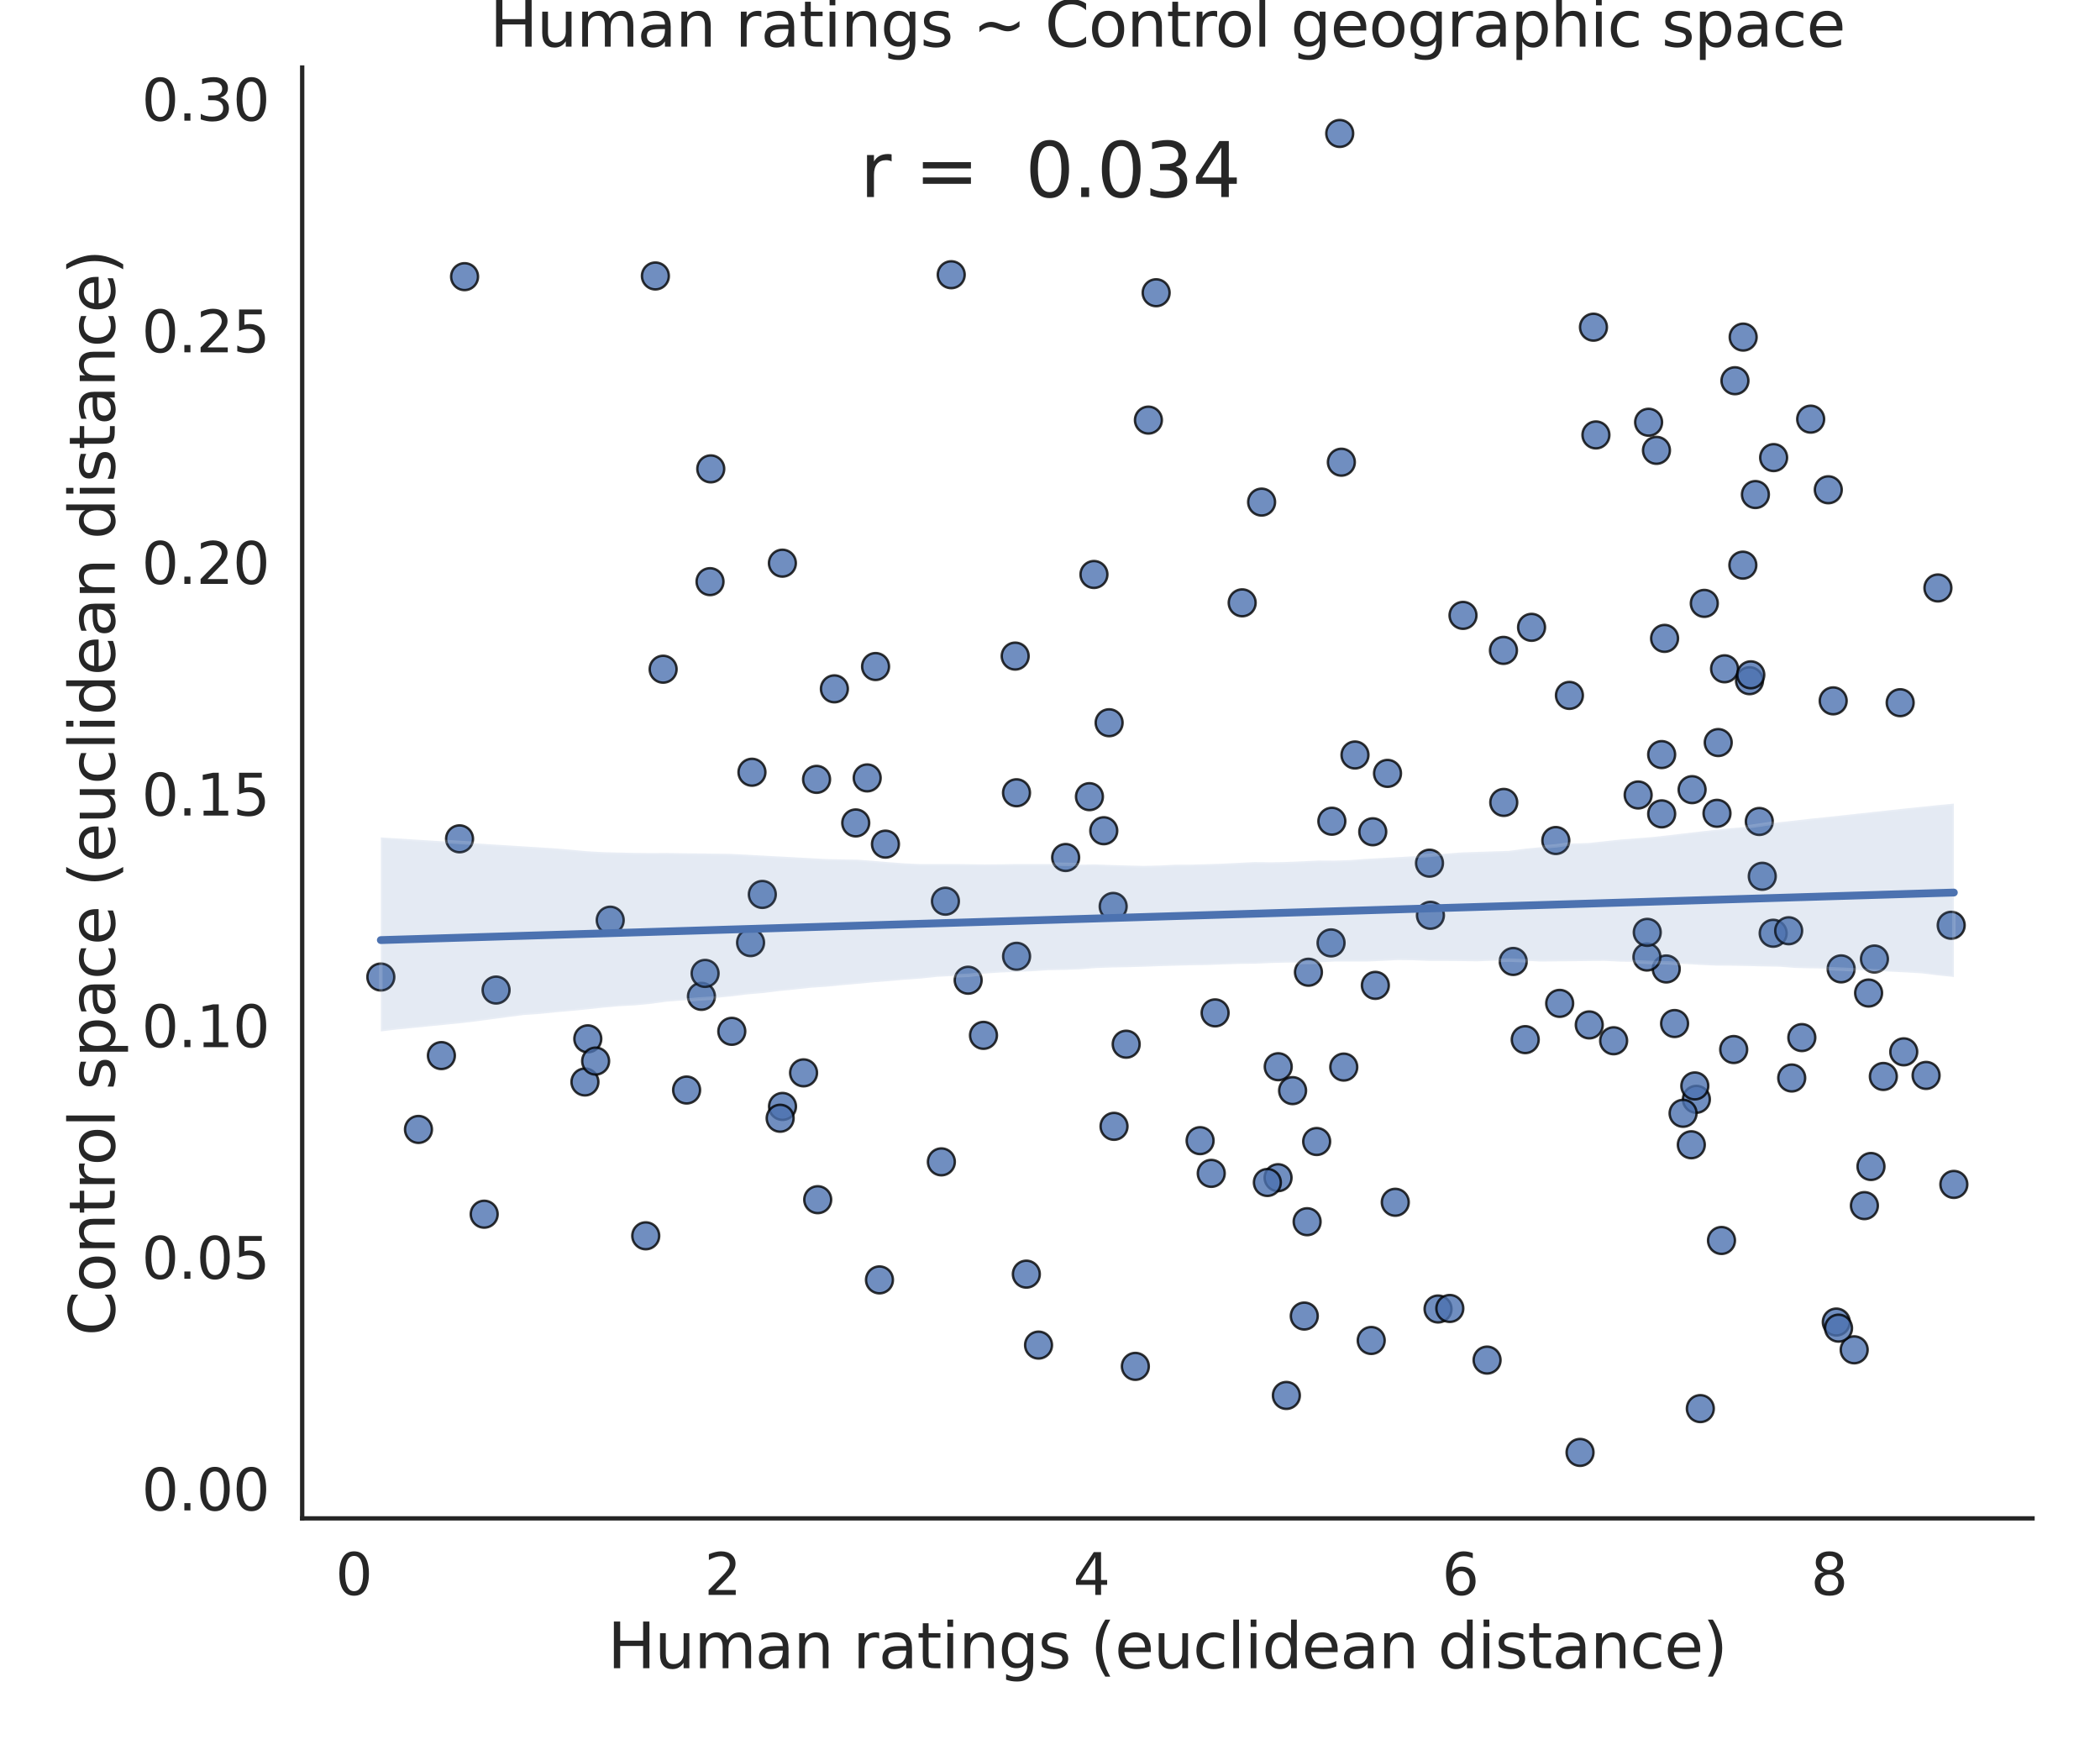 <?xml version="1.0" encoding="utf-8" standalone="no"?>
<!DOCTYPE svg PUBLIC "-//W3C//DTD SVG 1.1//EN"
  "http://www.w3.org/Graphics/SVG/1.1/DTD/svg11.dtd">
<svg xmlns:xlink="http://www.w3.org/1999/xlink" width="604.8pt" height="504pt" viewBox="0 0 604.8 504" xmlns="http://www.w3.org/2000/svg" version="1.1">
 <defs>
  <style type="text/css">*{stroke-linejoin: round; stroke-linecap: butt}</style>
 </defs>
 <g id="figure_1">
  <g id="patch_1">
   <path d="M 0 504 
L 604.8 504 
L 604.8 0 
L 0 0 
z
" style="fill: #ffffff"/>
  </g>
  <g id="axes_1">
   <g id="patch_2">
    <path d="M 87.03 437.22 
L 585.36 437.22 
L 585.36 19.44 
L 87.03 19.44 
z
" style="fill: #ffffff"/>
   </g>
   <g id="matplotlib.axis_1">
    <g id="xtick_1">
     <g id="text_1">
      <!-- 0 -->
      <g style="fill: #262626" transform="translate(96.617 459.257) scale(0.165 -0.165)">
       <defs>
        <path id="DejaVuSans-30" d="M 2034 4250 
Q 1547 4250 1301 3770 
Q 1056 3291 1056 2328 
Q 1056 1369 1301 889 
Q 1547 409 2034 409 
Q 2525 409 2770 889 
Q 3016 1369 3016 2328 
Q 3016 3291 2770 3770 
Q 2525 4250 2034 4250 
z
M 2034 4750 
Q 2819 4750 3233 4129 
Q 3647 3509 3647 2328 
Q 3647 1150 3233 529 
Q 2819 -91 2034 -91 
Q 1250 -91 836 529 
Q 422 1150 422 2328 
Q 422 3509 836 4129 
Q 1250 4750 2034 4750 
z
" transform="scale(0.016)"/>
       </defs>
       <use xlink:href="#DejaVuSans-30"/>
      </g>
     </g>
    </g>
    <g id="xtick_2">
     <g id="text_2">
      <!-- 2 -->
      <g style="fill: #262626" transform="translate(202.838 459.257) scale(0.165 -0.165)">
       <defs>
        <path id="DejaVuSans-32" d="M 1228 531 
L 3431 531 
L 3431 0 
L 469 0 
L 469 531 
Q 828 903 1448 1529 
Q 2069 2156 2228 2338 
Q 2531 2678 2651 2914 
Q 2772 3150 2772 3378 
Q 2772 3750 2511 3984 
Q 2250 4219 1831 4219 
Q 1534 4219 1204 4116 
Q 875 4013 500 3803 
L 500 4441 
Q 881 4594 1212 4672 
Q 1544 4750 1819 4750 
Q 2544 4750 2975 4387 
Q 3406 4025 3406 3419 
Q 3406 3131 3298 2873 
Q 3191 2616 2906 2266 
Q 2828 2175 2409 1742 
Q 1991 1309 1228 531 
z
" transform="scale(0.016)"/>
       </defs>
       <use xlink:href="#DejaVuSans-32"/>
      </g>
     </g>
    </g>
    <g id="xtick_3">
     <g id="text_3">
      <!-- 4 -->
      <g style="fill: #262626" transform="translate(309.059 459.257) scale(0.165 -0.165)">
       <defs>
        <path id="DejaVuSans-34" d="M 2419 4116 
L 825 1625 
L 2419 1625 
L 2419 4116 
z
M 2253 4666 
L 3047 4666 
L 3047 1625 
L 3713 1625 
L 3713 1100 
L 3047 1100 
L 3047 0 
L 2419 0 
L 2419 1100 
L 313 1100 
L 313 1709 
L 2253 4666 
z
" transform="scale(0.016)"/>
       </defs>
       <use xlink:href="#DejaVuSans-34"/>
      </g>
     </g>
    </g>
    <g id="xtick_4">
     <g id="text_4">
      <!-- 6 -->
      <g style="fill: #262626" transform="translate(415.28 459.257) scale(0.165 -0.165)">
       <defs>
        <path id="DejaVuSans-36" d="M 2113 2584 
Q 1688 2584 1439 2293 
Q 1191 2003 1191 1497 
Q 1191 994 1439 701 
Q 1688 409 2113 409 
Q 2538 409 2786 701 
Q 3034 994 3034 1497 
Q 3034 2003 2786 2293 
Q 2538 2584 2113 2584 
z
M 3366 4563 
L 3366 3988 
Q 3128 4100 2886 4159 
Q 2644 4219 2406 4219 
Q 1781 4219 1451 3797 
Q 1122 3375 1075 2522 
Q 1259 2794 1537 2939 
Q 1816 3084 2150 3084 
Q 2853 3084 3261 2657 
Q 3669 2231 3669 1497 
Q 3669 778 3244 343 
Q 2819 -91 2113 -91 
Q 1303 -91 875 529 
Q 447 1150 447 2328 
Q 447 3434 972 4092 
Q 1497 4750 2381 4750 
Q 2619 4750 2861 4703 
Q 3103 4656 3366 4563 
z
" transform="scale(0.016)"/>
       </defs>
       <use xlink:href="#DejaVuSans-36"/>
      </g>
     </g>
    </g>
    <g id="xtick_5">
     <g id="text_5">
      <!-- 8 -->
      <g style="fill: #262626" transform="translate(521.501 459.257) scale(0.165 -0.165)">
       <defs>
        <path id="DejaVuSans-38" d="M 2034 2216 
Q 1584 2216 1326 1975 
Q 1069 1734 1069 1313 
Q 1069 891 1326 650 
Q 1584 409 2034 409 
Q 2484 409 2743 651 
Q 3003 894 3003 1313 
Q 3003 1734 2745 1975 
Q 2488 2216 2034 2216 
z
M 1403 2484 
Q 997 2584 770 2862 
Q 544 3141 544 3541 
Q 544 4100 942 4425 
Q 1341 4750 2034 4750 
Q 2731 4750 3128 4425 
Q 3525 4100 3525 3541 
Q 3525 3141 3298 2862 
Q 3072 2584 2669 2484 
Q 3125 2378 3379 2068 
Q 3634 1759 3634 1313 
Q 3634 634 3220 271 
Q 2806 -91 2034 -91 
Q 1263 -91 848 271 
Q 434 634 434 1313 
Q 434 1759 690 2068 
Q 947 2378 1403 2484 
z
M 1172 3481 
Q 1172 3119 1398 2916 
Q 1625 2713 2034 2713 
Q 2441 2713 2670 2916 
Q 2900 3119 2900 3481 
Q 2900 3844 2670 4047 
Q 2441 4250 2034 4250 
Q 1625 4250 1398 4047 
Q 1172 3844 1172 3481 
z
" transform="scale(0.016)"/>
       </defs>
       <use xlink:href="#DejaVuSans-38"/>
      </g>
     </g>
    </g>
    <g id="text_6">
     <!-- Human ratings (euclidean distance) -->
     <g style="fill: #262626" transform="translate(174.987 480.366) scale(0.18 -0.18)">
      <defs>
       <path id="DejaVuSans-48" d="M 628 4666 
L 1259 4666 
L 1259 2753 
L 3553 2753 
L 3553 4666 
L 4184 4666 
L 4184 0 
L 3553 0 
L 3553 2222 
L 1259 2222 
L 1259 0 
L 628 0 
L 628 4666 
z
" transform="scale(0.016)"/>
       <path id="DejaVuSans-75" d="M 544 1381 
L 544 3500 
L 1119 3500 
L 1119 1403 
Q 1119 906 1312 657 
Q 1506 409 1894 409 
Q 2359 409 2629 706 
Q 2900 1003 2900 1516 
L 2900 3500 
L 3475 3500 
L 3475 0 
L 2900 0 
L 2900 538 
Q 2691 219 2414 64 
Q 2138 -91 1772 -91 
Q 1169 -91 856 284 
Q 544 659 544 1381 
z
M 1991 3584 
L 1991 3584 
z
" transform="scale(0.016)"/>
       <path id="DejaVuSans-6d" d="M 3328 2828 
Q 3544 3216 3844 3400 
Q 4144 3584 4550 3584 
Q 5097 3584 5394 3201 
Q 5691 2819 5691 2113 
L 5691 0 
L 5113 0 
L 5113 2094 
Q 5113 2597 4934 2840 
Q 4756 3084 4391 3084 
Q 3944 3084 3684 2787 
Q 3425 2491 3425 1978 
L 3425 0 
L 2847 0 
L 2847 2094 
Q 2847 2600 2669 2842 
Q 2491 3084 2119 3084 
Q 1678 3084 1418 2786 
Q 1159 2488 1159 1978 
L 1159 0 
L 581 0 
L 581 3500 
L 1159 3500 
L 1159 2956 
Q 1356 3278 1631 3431 
Q 1906 3584 2284 3584 
Q 2666 3584 2933 3390 
Q 3200 3197 3328 2828 
z
" transform="scale(0.016)"/>
       <path id="DejaVuSans-61" d="M 2194 1759 
Q 1497 1759 1228 1600 
Q 959 1441 959 1056 
Q 959 750 1161 570 
Q 1363 391 1709 391 
Q 2188 391 2477 730 
Q 2766 1069 2766 1631 
L 2766 1759 
L 2194 1759 
z
M 3341 1997 
L 3341 0 
L 2766 0 
L 2766 531 
Q 2569 213 2275 61 
Q 1981 -91 1556 -91 
Q 1019 -91 701 211 
Q 384 513 384 1019 
Q 384 1609 779 1909 
Q 1175 2209 1959 2209 
L 2766 2209 
L 2766 2266 
Q 2766 2663 2505 2880 
Q 2244 3097 1772 3097 
Q 1472 3097 1187 3025 
Q 903 2953 641 2809 
L 641 3341 
Q 956 3463 1253 3523 
Q 1550 3584 1831 3584 
Q 2591 3584 2966 3190 
Q 3341 2797 3341 1997 
z
" transform="scale(0.016)"/>
       <path id="DejaVuSans-6e" d="M 3513 2113 
L 3513 0 
L 2938 0 
L 2938 2094 
Q 2938 2591 2744 2837 
Q 2550 3084 2163 3084 
Q 1697 3084 1428 2787 
Q 1159 2491 1159 1978 
L 1159 0 
L 581 0 
L 581 3500 
L 1159 3500 
L 1159 2956 
Q 1366 3272 1645 3428 
Q 1925 3584 2291 3584 
Q 2894 3584 3203 3211 
Q 3513 2838 3513 2113 
z
" transform="scale(0.016)"/>
       <path id="DejaVuSans-20" transform="scale(0.016)"/>
       <path id="DejaVuSans-72" d="M 2631 2963 
Q 2534 3019 2420 3045 
Q 2306 3072 2169 3072 
Q 1681 3072 1420 2755 
Q 1159 2438 1159 1844 
L 1159 0 
L 581 0 
L 581 3500 
L 1159 3500 
L 1159 2956 
Q 1341 3275 1631 3429 
Q 1922 3584 2338 3584 
Q 2397 3584 2469 3576 
Q 2541 3569 2628 3553 
L 2631 2963 
z
" transform="scale(0.016)"/>
       <path id="DejaVuSans-74" d="M 1172 4494 
L 1172 3500 
L 2356 3500 
L 2356 3053 
L 1172 3053 
L 1172 1153 
Q 1172 725 1289 603 
Q 1406 481 1766 481 
L 2356 481 
L 2356 0 
L 1766 0 
Q 1100 0 847 248 
Q 594 497 594 1153 
L 594 3053 
L 172 3053 
L 172 3500 
L 594 3500 
L 594 4494 
L 1172 4494 
z
" transform="scale(0.016)"/>
       <path id="DejaVuSans-69" d="M 603 3500 
L 1178 3500 
L 1178 0 
L 603 0 
L 603 3500 
z
M 603 4863 
L 1178 4863 
L 1178 4134 
L 603 4134 
L 603 4863 
z
" transform="scale(0.016)"/>
       <path id="DejaVuSans-67" d="M 2906 1791 
Q 2906 2416 2648 2759 
Q 2391 3103 1925 3103 
Q 1463 3103 1205 2759 
Q 947 2416 947 1791 
Q 947 1169 1205 825 
Q 1463 481 1925 481 
Q 2391 481 2648 825 
Q 2906 1169 2906 1791 
z
M 3481 434 
Q 3481 -459 3084 -895 
Q 2688 -1331 1869 -1331 
Q 1566 -1331 1297 -1286 
Q 1028 -1241 775 -1147 
L 775 -588 
Q 1028 -725 1275 -790 
Q 1522 -856 1778 -856 
Q 2344 -856 2625 -561 
Q 2906 -266 2906 331 
L 2906 616 
Q 2728 306 2450 153 
Q 2172 0 1784 0 
Q 1141 0 747 490 
Q 353 981 353 1791 
Q 353 2603 747 3093 
Q 1141 3584 1784 3584 
Q 2172 3584 2450 3431 
Q 2728 3278 2906 2969 
L 2906 3500 
L 3481 3500 
L 3481 434 
z
" transform="scale(0.016)"/>
       <path id="DejaVuSans-73" d="M 2834 3397 
L 2834 2853 
Q 2591 2978 2328 3040 
Q 2066 3103 1784 3103 
Q 1356 3103 1142 2972 
Q 928 2841 928 2578 
Q 928 2378 1081 2264 
Q 1234 2150 1697 2047 
L 1894 2003 
Q 2506 1872 2764 1633 
Q 3022 1394 3022 966 
Q 3022 478 2636 193 
Q 2250 -91 1575 -91 
Q 1294 -91 989 -36 
Q 684 19 347 128 
L 347 722 
Q 666 556 975 473 
Q 1284 391 1588 391 
Q 1994 391 2212 530 
Q 2431 669 2431 922 
Q 2431 1156 2273 1281 
Q 2116 1406 1581 1522 
L 1381 1569 
Q 847 1681 609 1914 
Q 372 2147 372 2553 
Q 372 3047 722 3315 
Q 1072 3584 1716 3584 
Q 2034 3584 2315 3537 
Q 2597 3491 2834 3397 
z
" transform="scale(0.016)"/>
       <path id="DejaVuSans-28" d="M 1984 4856 
Q 1566 4138 1362 3434 
Q 1159 2731 1159 2009 
Q 1159 1288 1364 580 
Q 1569 -128 1984 -844 
L 1484 -844 
Q 1016 -109 783 600 
Q 550 1309 550 2009 
Q 550 2706 781 3412 
Q 1013 4119 1484 4856 
L 1984 4856 
z
" transform="scale(0.016)"/>
       <path id="DejaVuSans-65" d="M 3597 1894 
L 3597 1613 
L 953 1613 
Q 991 1019 1311 708 
Q 1631 397 2203 397 
Q 2534 397 2845 478 
Q 3156 559 3463 722 
L 3463 178 
Q 3153 47 2828 -22 
Q 2503 -91 2169 -91 
Q 1331 -91 842 396 
Q 353 884 353 1716 
Q 353 2575 817 3079 
Q 1281 3584 2069 3584 
Q 2775 3584 3186 3129 
Q 3597 2675 3597 1894 
z
M 3022 2063 
Q 3016 2534 2758 2815 
Q 2500 3097 2075 3097 
Q 1594 3097 1305 2825 
Q 1016 2553 972 2059 
L 3022 2063 
z
" transform="scale(0.016)"/>
       <path id="DejaVuSans-63" d="M 3122 3366 
L 3122 2828 
Q 2878 2963 2633 3030 
Q 2388 3097 2138 3097 
Q 1578 3097 1268 2742 
Q 959 2388 959 1747 
Q 959 1106 1268 751 
Q 1578 397 2138 397 
Q 2388 397 2633 464 
Q 2878 531 3122 666 
L 3122 134 
Q 2881 22 2623 -34 
Q 2366 -91 2075 -91 
Q 1284 -91 818 406 
Q 353 903 353 1747 
Q 353 2603 823 3093 
Q 1294 3584 2113 3584 
Q 2378 3584 2631 3529 
Q 2884 3475 3122 3366 
z
" transform="scale(0.016)"/>
       <path id="DejaVuSans-6c" d="M 603 4863 
L 1178 4863 
L 1178 0 
L 603 0 
L 603 4863 
z
" transform="scale(0.016)"/>
       <path id="DejaVuSans-64" d="M 2906 2969 
L 2906 4863 
L 3481 4863 
L 3481 0 
L 2906 0 
L 2906 525 
Q 2725 213 2448 61 
Q 2172 -91 1784 -91 
Q 1150 -91 751 415 
Q 353 922 353 1747 
Q 353 2572 751 3078 
Q 1150 3584 1784 3584 
Q 2172 3584 2448 3432 
Q 2725 3281 2906 2969 
z
M 947 1747 
Q 947 1113 1208 752 
Q 1469 391 1925 391 
Q 2381 391 2643 752 
Q 2906 1113 2906 1747 
Q 2906 2381 2643 2742 
Q 2381 3103 1925 3103 
Q 1469 3103 1208 2742 
Q 947 2381 947 1747 
z
" transform="scale(0.016)"/>
       <path id="DejaVuSans-29" d="M 513 4856 
L 1013 4856 
Q 1481 4119 1714 3412 
Q 1947 2706 1947 2009 
Q 1947 1309 1714 600 
Q 1481 -109 1013 -844 
L 513 -844 
Q 928 -128 1133 580 
Q 1338 1288 1338 2009 
Q 1338 2731 1133 3434 
Q 928 4138 513 4856 
z
" transform="scale(0.016)"/>
      </defs>
      <use xlink:href="#DejaVuSans-48"/>
      <use xlink:href="#DejaVuSans-75" x="75.195"/>
      <use xlink:href="#DejaVuSans-6d" x="138.574"/>
      <use xlink:href="#DejaVuSans-61" x="235.986"/>
      <use xlink:href="#DejaVuSans-6e" x="297.266"/>
      <use xlink:href="#DejaVuSans-20" x="360.645"/>
      <use xlink:href="#DejaVuSans-72" x="392.432"/>
      <use xlink:href="#DejaVuSans-61" x="433.545"/>
      <use xlink:href="#DejaVuSans-74" x="494.824"/>
      <use xlink:href="#DejaVuSans-69" x="534.033"/>
      <use xlink:href="#DejaVuSans-6e" x="561.816"/>
      <use xlink:href="#DejaVuSans-67" x="625.195"/>
      <use xlink:href="#DejaVuSans-73" x="688.672"/>
      <use xlink:href="#DejaVuSans-20" x="740.771"/>
      <use xlink:href="#DejaVuSans-28" x="772.559"/>
      <use xlink:href="#DejaVuSans-65" x="811.572"/>
      <use xlink:href="#DejaVuSans-75" x="873.096"/>
      <use xlink:href="#DejaVuSans-63" x="936.475"/>
      <use xlink:href="#DejaVuSans-6c" x="991.455"/>
      <use xlink:href="#DejaVuSans-69" x="1019.238"/>
      <use xlink:href="#DejaVuSans-64" x="1047.021"/>
      <use xlink:href="#DejaVuSans-65" x="1110.498"/>
      <use xlink:href="#DejaVuSans-61" x="1172.021"/>
      <use xlink:href="#DejaVuSans-6e" x="1233.301"/>
      <use xlink:href="#DejaVuSans-20" x="1296.68"/>
      <use xlink:href="#DejaVuSans-64" x="1328.467"/>
      <use xlink:href="#DejaVuSans-69" x="1391.943"/>
      <use xlink:href="#DejaVuSans-73" x="1419.727"/>
      <use xlink:href="#DejaVuSans-74" x="1471.826"/>
      <use xlink:href="#DejaVuSans-61" x="1511.035"/>
      <use xlink:href="#DejaVuSans-6e" x="1572.314"/>
      <use xlink:href="#DejaVuSans-63" x="1635.693"/>
      <use xlink:href="#DejaVuSans-65" x="1690.674"/>
      <use xlink:href="#DejaVuSans-29" x="1752.197"/>
     </g>
    </g>
   </g>
   <g id="matplotlib.axis_2">
    <g id="ytick_1">
     <g id="text_7">
      <!-- 0.00 -->
      <g style="fill: #262626" transform="translate(40.792 434.923) scale(0.165 -0.165)">
       <defs>
        <path id="DejaVuSans-2e" d="M 684 794 
L 1344 794 
L 1344 0 
L 684 0 
L 684 794 
z
" transform="scale(0.016)"/>
       </defs>
       <use xlink:href="#DejaVuSans-30"/>
       <use xlink:href="#DejaVuSans-2e" x="63.623"/>
       <use xlink:href="#DejaVuSans-30" x="95.41"/>
       <use xlink:href="#DejaVuSans-30" x="159.033"/>
      </g>
     </g>
    </g>
    <g id="ytick_2">
     <g id="text_8">
      <!-- 0.05 -->
      <g style="fill: #262626" transform="translate(40.792 368.228) scale(0.165 -0.165)">
       <defs>
        <path id="DejaVuSans-35" d="M 691 4666 
L 3169 4666 
L 3169 4134 
L 1269 4134 
L 1269 2991 
Q 1406 3038 1543 3061 
Q 1681 3084 1819 3084 
Q 2600 3084 3056 2656 
Q 3513 2228 3513 1497 
Q 3513 744 3044 326 
Q 2575 -91 1722 -91 
Q 1428 -91 1123 -41 
Q 819 9 494 109 
L 494 744 
Q 775 591 1075 516 
Q 1375 441 1709 441 
Q 2250 441 2565 725 
Q 2881 1009 2881 1497 
Q 2881 1984 2565 2268 
Q 2250 2553 1709 2553 
Q 1456 2553 1204 2497 
Q 953 2441 691 2322 
L 691 4666 
z
" transform="scale(0.016)"/>
       </defs>
       <use xlink:href="#DejaVuSans-30"/>
       <use xlink:href="#DejaVuSans-2e" x="63.623"/>
       <use xlink:href="#DejaVuSans-30" x="95.41"/>
       <use xlink:href="#DejaVuSans-35" x="159.033"/>
      </g>
     </g>
    </g>
    <g id="ytick_3">
     <g id="text_9">
      <!-- 0.10 -->
      <g style="fill: #262626" transform="translate(40.792 301.532) scale(0.165 -0.165)">
       <defs>
        <path id="DejaVuSans-31" d="M 794 531 
L 1825 531 
L 1825 4091 
L 703 3866 
L 703 4441 
L 1819 4666 
L 2450 4666 
L 2450 531 
L 3481 531 
L 3481 0 
L 794 0 
L 794 531 
z
" transform="scale(0.016)"/>
       </defs>
       <use xlink:href="#DejaVuSans-30"/>
       <use xlink:href="#DejaVuSans-2e" x="63.623"/>
       <use xlink:href="#DejaVuSans-31" x="95.41"/>
       <use xlink:href="#DejaVuSans-30" x="159.033"/>
      </g>
     </g>
    </g>
    <g id="ytick_4">
     <g id="text_10">
      <!-- 0.15 -->
      <g style="fill: #262626" transform="translate(40.792 234.837) scale(0.165 -0.165)">
       <use xlink:href="#DejaVuSans-30"/>
       <use xlink:href="#DejaVuSans-2e" x="63.623"/>
       <use xlink:href="#DejaVuSans-31" x="95.41"/>
       <use xlink:href="#DejaVuSans-35" x="159.033"/>
      </g>
     </g>
    </g>
    <g id="ytick_5">
     <g id="text_11">
      <!-- 0.20 -->
      <g style="fill: #262626" transform="translate(40.792 168.141) scale(0.165 -0.165)">
       <use xlink:href="#DejaVuSans-30"/>
       <use xlink:href="#DejaVuSans-2e" x="63.623"/>
       <use xlink:href="#DejaVuSans-32" x="95.41"/>
       <use xlink:href="#DejaVuSans-30" x="159.033"/>
      </g>
     </g>
    </g>
    <g id="ytick_6">
     <g id="text_12">
      <!-- 0.25 -->
      <g style="fill: #262626" transform="translate(40.792 101.446) scale(0.165 -0.165)">
       <use xlink:href="#DejaVuSans-30"/>
       <use xlink:href="#DejaVuSans-2e" x="63.623"/>
       <use xlink:href="#DejaVuSans-32" x="95.41"/>
       <use xlink:href="#DejaVuSans-35" x="159.033"/>
      </g>
     </g>
    </g>
    <g id="ytick_7">
     <g id="text_13">
      <!-- 0.30 -->
      <g style="fill: #262626" transform="translate(40.792 34.75) scale(0.165 -0.165)">
       <defs>
        <path id="DejaVuSans-33" d="M 2597 2516 
Q 3050 2419 3304 2112 
Q 3559 1806 3559 1356 
Q 3559 666 3084 287 
Q 2609 -91 1734 -91 
Q 1441 -91 1130 -33 
Q 819 25 488 141 
L 488 750 
Q 750 597 1062 519 
Q 1375 441 1716 441 
Q 2309 441 2620 675 
Q 2931 909 2931 1356 
Q 2931 1769 2642 2001 
Q 2353 2234 1838 2234 
L 1294 2234 
L 1294 2753 
L 1863 2753 
Q 2328 2753 2575 2939 
Q 2822 3125 2822 3475 
Q 2822 3834 2567 4026 
Q 2313 4219 1838 4219 
Q 1578 4219 1281 4162 
Q 984 4106 628 3988 
L 628 4550 
Q 988 4650 1302 4700 
Q 1616 4750 1894 4750 
Q 2613 4750 3031 4423 
Q 3450 4097 3450 3541 
Q 3450 3153 3228 2886 
Q 3006 2619 2597 2516 
z
" transform="scale(0.016)"/>
       </defs>
       <use xlink:href="#DejaVuSans-30"/>
       <use xlink:href="#DejaVuSans-2e" x="63.623"/>
       <use xlink:href="#DejaVuSans-33" x="95.41"/>
       <use xlink:href="#DejaVuSans-30" x="159.033"/>
      </g>
     </g>
    </g>
    <g id="text_14">
     <!-- Control space (euclidean distance) -->
     <g style="fill: #262626" transform="translate(33.048 384.663) rotate(-90) scale(0.18 -0.18)">
      <defs>
       <path id="DejaVuSans-43" d="M 4122 4306 
L 4122 3641 
Q 3803 3938 3442 4084 
Q 3081 4231 2675 4231 
Q 1875 4231 1450 3742 
Q 1025 3253 1025 2328 
Q 1025 1406 1450 917 
Q 1875 428 2675 428 
Q 3081 428 3442 575 
Q 3803 722 4122 1019 
L 4122 359 
Q 3791 134 3420 21 
Q 3050 -91 2638 -91 
Q 1578 -91 968 557 
Q 359 1206 359 2328 
Q 359 3453 968 4101 
Q 1578 4750 2638 4750 
Q 3056 4750 3426 4639 
Q 3797 4528 4122 4306 
z
" transform="scale(0.016)"/>
       <path id="DejaVuSans-6f" d="M 1959 3097 
Q 1497 3097 1228 2736 
Q 959 2375 959 1747 
Q 959 1119 1226 758 
Q 1494 397 1959 397 
Q 2419 397 2687 759 
Q 2956 1122 2956 1747 
Q 2956 2369 2687 2733 
Q 2419 3097 1959 3097 
z
M 1959 3584 
Q 2709 3584 3137 3096 
Q 3566 2609 3566 1747 
Q 3566 888 3137 398 
Q 2709 -91 1959 -91 
Q 1206 -91 779 398 
Q 353 888 353 1747 
Q 353 2609 779 3096 
Q 1206 3584 1959 3584 
z
" transform="scale(0.016)"/>
       <path id="DejaVuSans-70" d="M 1159 525 
L 1159 -1331 
L 581 -1331 
L 581 3500 
L 1159 3500 
L 1159 2969 
Q 1341 3281 1617 3432 
Q 1894 3584 2278 3584 
Q 2916 3584 3314 3078 
Q 3713 2572 3713 1747 
Q 3713 922 3314 415 
Q 2916 -91 2278 -91 
Q 1894 -91 1617 61 
Q 1341 213 1159 525 
z
M 3116 1747 
Q 3116 2381 2855 2742 
Q 2594 3103 2138 3103 
Q 1681 3103 1420 2742 
Q 1159 2381 1159 1747 
Q 1159 1113 1420 752 
Q 1681 391 2138 391 
Q 2594 391 2855 752 
Q 3116 1113 3116 1747 
z
" transform="scale(0.016)"/>
      </defs>
      <use xlink:href="#DejaVuSans-43"/>
      <use xlink:href="#DejaVuSans-6f" x="69.824"/>
      <use xlink:href="#DejaVuSans-6e" x="131.006"/>
      <use xlink:href="#DejaVuSans-74" x="194.385"/>
      <use xlink:href="#DejaVuSans-72" x="233.594"/>
      <use xlink:href="#DejaVuSans-6f" x="272.457"/>
      <use xlink:href="#DejaVuSans-6c" x="333.639"/>
      <use xlink:href="#DejaVuSans-20" x="361.422"/>
      <use xlink:href="#DejaVuSans-73" x="393.209"/>
      <use xlink:href="#DejaVuSans-70" x="445.309"/>
      <use xlink:href="#DejaVuSans-61" x="508.785"/>
      <use xlink:href="#DejaVuSans-63" x="570.064"/>
      <use xlink:href="#DejaVuSans-65" x="625.045"/>
      <use xlink:href="#DejaVuSans-20" x="686.568"/>
      <use xlink:href="#DejaVuSans-28" x="718.355"/>
      <use xlink:href="#DejaVuSans-65" x="757.369"/>
      <use xlink:href="#DejaVuSans-75" x="818.893"/>
      <use xlink:href="#DejaVuSans-63" x="882.271"/>
      <use xlink:href="#DejaVuSans-6c" x="937.252"/>
      <use xlink:href="#DejaVuSans-69" x="965.035"/>
      <use xlink:href="#DejaVuSans-64" x="992.818"/>
      <use xlink:href="#DejaVuSans-65" x="1056.295"/>
      <use xlink:href="#DejaVuSans-61" x="1117.818"/>
      <use xlink:href="#DejaVuSans-6e" x="1179.098"/>
      <use xlink:href="#DejaVuSans-20" x="1242.477"/>
      <use xlink:href="#DejaVuSans-64" x="1274.264"/>
      <use xlink:href="#DejaVuSans-69" x="1337.74"/>
      <use xlink:href="#DejaVuSans-73" x="1365.523"/>
      <use xlink:href="#DejaVuSans-74" x="1417.623"/>
      <use xlink:href="#DejaVuSans-61" x="1456.832"/>
      <use xlink:href="#DejaVuSans-6e" x="1518.111"/>
      <use xlink:href="#DejaVuSans-63" x="1581.49"/>
      <use xlink:href="#DejaVuSans-65" x="1636.471"/>
      <use xlink:href="#DejaVuSans-29" x="1697.994"/>
     </g>
    </g>
   </g>
   <g id="PathCollection_1">
    <defs>
     <path id="mfdfd0fab31" d="M 0 3.873 
C 1.027 3.873 2.012 3.465 2.739 2.739 
C 3.465 2.012 3.873 1.027 3.873 0 
C 3.873 -1.027 3.465 -2.012 2.739 -2.739 
C 2.012 -3.465 1.027 -3.873 0 -3.873 
C -1.027 -3.873 -2.012 -3.465 -2.739 -2.739 
C -3.465 -2.012 -3.873 -1.027 -3.873 0 
C -3.873 1.027 -3.465 2.012 -2.739 2.739 
C -2.012 3.465 -1.027 3.873 0 3.873 
z
" style="stroke: #000000; stroke-opacity: 0.8; stroke-width: 0.7"/>
    </defs>
    <g clip-path="url(#p26103ed423)">
     <use xlink:href="#mfdfd0fab31" x="202.017" y="286.903" style="fill: #4c72b0; fill-opacity: 0.8; stroke: #000000; stroke-opacity: 0.8; stroke-width: 0.7"/>
     <use xlink:href="#mfdfd0fab31" x="457.708" y="295.128" style="fill: #4c72b0; fill-opacity: 0.8; stroke: #000000; stroke-opacity: 0.8; stroke-width: 0.7"/>
     <use xlink:href="#mfdfd0fab31" x="383.346" y="271.512" style="fill: #4c72b0; fill-opacity: 0.8; stroke: #000000; stroke-opacity: 0.8; stroke-width: 0.7"/>
     <use xlink:href="#mfdfd0fab31" x="368.084" y="339.122" style="fill: #4c72b0; fill-opacity: 0.8; stroke: #000000; stroke-opacity: 0.8; stroke-width: 0.7"/>
     <use xlink:href="#mfdfd0fab31" x="272.284" y="259.505" style="fill: #4c72b0; fill-opacity: 0.8; stroke: #000000; stroke-opacity: 0.8; stroke-width: 0.7"/>
     <use xlink:href="#mfdfd0fab31" x="253.287" y="368.55" style="fill: #4c72b0; fill-opacity: 0.8; stroke: #000000; stroke-opacity: 0.8; stroke-width: 0.7"/>
     <use xlink:href="#mfdfd0fab31" x="399.604" y="222.7" style="fill: #4c72b0; fill-opacity: 0.8; stroke: #000000; stroke-opacity: 0.8; stroke-width: 0.7"/>
     <use xlink:href="#mfdfd0fab31" x="313.759" y="229.399" style="fill: #4c72b0; fill-opacity: 0.8; stroke: #000000; stroke-opacity: 0.8; stroke-width: 0.7"/>
     <use xlink:href="#mfdfd0fab31" x="185.974" y="355.855" style="fill: #4c72b0; fill-opacity: 0.8; stroke: #000000; stroke-opacity: 0.8; stroke-width: 0.7"/>
     <use xlink:href="#mfdfd0fab31" x="169.286" y="299.134" style="fill: #4c72b0; fill-opacity: 0.8; stroke: #000000; stroke-opacity: 0.8; stroke-width: 0.7"/>
     <use xlink:href="#mfdfd0fab31" x="479.399" y="183.824" style="fill: #4c72b0; fill-opacity: 0.8; stroke: #000000; stroke-opacity: 0.8; stroke-width: 0.7"/>
     <use xlink:href="#mfdfd0fab31" x="411.965" y="263.561" style="fill: #4c72b0; fill-opacity: 0.8; stroke: #000000; stroke-opacity: 0.8; stroke-width: 0.7"/>
     <use xlink:href="#mfdfd0fab31" x="142.87" y="285.09" style="fill: #4c72b0; fill-opacity: 0.8; stroke: #000000; stroke-opacity: 0.8; stroke-width: 0.7"/>
     <use xlink:href="#mfdfd0fab31" x="292.754" y="228.28" style="fill: #4c72b0; fill-opacity: 0.8; stroke: #000000; stroke-opacity: 0.8; stroke-width: 0.7"/>
     <use xlink:href="#mfdfd0fab31" x="225.364" y="318.601" style="fill: #4c72b0; fill-opacity: 0.8; stroke: #000000; stroke-opacity: 0.8; stroke-width: 0.7"/>
     <use xlink:href="#mfdfd0fab31" x="507.536" y="252.329" style="fill: #4c72b0; fill-opacity: 0.8; stroke: #000000; stroke-opacity: 0.8; stroke-width: 0.7"/>
     <use xlink:href="#mfdfd0fab31" x="501.942" y="162.739" style="fill: #4c72b0; fill-opacity: 0.8; stroke: #000000; stroke-opacity: 0.8; stroke-width: 0.7"/>
     <use xlink:href="#mfdfd0fab31" x="387.006" y="307.27" style="fill: #4c72b0; fill-opacity: 0.8; stroke: #000000; stroke-opacity: 0.8; stroke-width: 0.7"/>
     <use xlink:href="#mfdfd0fab31" x="487.101" y="329.642" style="fill: #4c72b0; fill-opacity: 0.8; stroke: #000000; stroke-opacity: 0.8; stroke-width: 0.7"/>
     <use xlink:href="#mfdfd0fab31" x="435.812" y="276.856" style="fill: #4c72b0; fill-opacity: 0.8; stroke: #000000; stroke-opacity: 0.8; stroke-width: 0.7"/>
     <use xlink:href="#mfdfd0fab31" x="357.75" y="173.587" style="fill: #4c72b0; fill-opacity: 0.8; stroke: #000000; stroke-opacity: 0.8; stroke-width: 0.7"/>
     <use xlink:href="#mfdfd0fab31" x="503.862" y="196.006" style="fill: #4c72b0; fill-opacity: 0.8; stroke: #000000; stroke-opacity: 0.8; stroke-width: 0.7"/>
     <use xlink:href="#mfdfd0fab31" x="496.675" y="192.582" style="fill: #4c72b0; fill-opacity: 0.8; stroke: #000000; stroke-opacity: 0.8; stroke-width: 0.7"/>
     <use xlink:href="#mfdfd0fab31" x="379.199" y="328.703" style="fill: #4c72b0; fill-opacity: 0.8; stroke: #000000; stroke-opacity: 0.8; stroke-width: 0.7"/>
     <use xlink:href="#mfdfd0fab31" x="479.879" y="279.018" style="fill: #4c72b0; fill-opacity: 0.8; stroke: #000000; stroke-opacity: 0.8; stroke-width: 0.7"/>
     <use xlink:href="#mfdfd0fab31" x="428.278" y="391.643" style="fill: #4c72b0; fill-opacity: 0.8; stroke: #000000; stroke-opacity: 0.8; stroke-width: 0.7"/>
     <use xlink:href="#mfdfd0fab31" x="349.951" y="291.664" style="fill: #4c72b0; fill-opacity: 0.8; stroke: #000000; stroke-opacity: 0.8; stroke-width: 0.7"/>
     <use xlink:href="#mfdfd0fab31" x="109.681" y="281.338" style="fill: #4c72b0; fill-opacity: 0.8; stroke: #000000; stroke-opacity: 0.8; stroke-width: 0.7"/>
     <use xlink:href="#mfdfd0fab31" x="502.034" y="97.07" style="fill: #4c72b0; fill-opacity: 0.8; stroke: #000000; stroke-opacity: 0.8; stroke-width: 0.7"/>
     <use xlink:href="#mfdfd0fab31" x="526.546" y="141.032" style="fill: #4c72b0; fill-opacity: 0.8; stroke: #000000; stroke-opacity: 0.8; stroke-width: 0.7"/>
     <use xlink:href="#mfdfd0fab31" x="487.324" y="227.383" style="fill: #4c72b0; fill-opacity: 0.8; stroke: #000000; stroke-opacity: 0.8; stroke-width: 0.7"/>
     <use xlink:href="#mfdfd0fab31" x="558.119" y="169.31" style="fill: #4c72b0; fill-opacity: 0.8; stroke: #000000; stroke-opacity: 0.8; stroke-width: 0.7"/>
     <use xlink:href="#mfdfd0fab31" x="518.928" y="298.777" style="fill: #4c72b0; fill-opacity: 0.8; stroke: #000000; stroke-opacity: 0.8; stroke-width: 0.7"/>
     <use xlink:href="#mfdfd0fab31" x="464.727" y="299.691" style="fill: #4c72b0; fill-opacity: 0.8; stroke: #000000; stroke-opacity: 0.8; stroke-width: 0.7"/>
     <use xlink:href="#mfdfd0fab31" x="225.329" y="162.167" style="fill: #4c72b0; fill-opacity: 0.8; stroke: #000000; stroke-opacity: 0.8; stroke-width: 0.7"/>
     <use xlink:href="#mfdfd0fab31" x="231.426" y="308.933" style="fill: #4c72b0; fill-opacity: 0.8; stroke: #000000; stroke-opacity: 0.8; stroke-width: 0.7"/>
     <use xlink:href="#mfdfd0fab31" x="471.79" y="228.917" style="fill: #4c72b0; fill-opacity: 0.8; stroke: #000000; stroke-opacity: 0.8; stroke-width: 0.7"/>
     <use xlink:href="#mfdfd0fab31" x="499.666" y="109.633" style="fill: #4c72b0; fill-opacity: 0.8; stroke: #000000; stroke-opacity: 0.8; stroke-width: 0.7"/>
     <use xlink:href="#mfdfd0fab31" x="478.565" y="234.356" style="fill: #4c72b0; fill-opacity: 0.8; stroke: #000000; stroke-opacity: 0.8; stroke-width: 0.7"/>
     <use xlink:href="#mfdfd0fab31" x="539.84" y="276.153" style="fill: #4c72b0; fill-opacity: 0.8; stroke: #000000; stroke-opacity: 0.8; stroke-width: 0.7"/>
     <use xlink:href="#mfdfd0fab31" x="504.229" y="194.315" style="fill: #4c72b0; fill-opacity: 0.8; stroke: #000000; stroke-opacity: 0.8; stroke-width: 0.7"/>
     <use xlink:href="#mfdfd0fab31" x="458.918" y="94.216" style="fill: #4c72b0; fill-opacity: 0.8; stroke: #000000; stroke-opacity: 0.8; stroke-width: 0.7"/>
     <use xlink:href="#mfdfd0fab31" x="235.502" y="345.456" style="fill: #4c72b0; fill-opacity: 0.8; stroke: #000000; stroke-opacity: 0.8; stroke-width: 0.7"/>
     <use xlink:href="#mfdfd0fab31" x="240.305" y="198.354" style="fill: #4c72b0; fill-opacity: 0.8; stroke: #000000; stroke-opacity: 0.8; stroke-width: 0.7"/>
     <use xlink:href="#mfdfd0fab31" x="133.797" y="79.66" style="fill: #4c72b0; fill-opacity: 0.8; stroke: #000000; stroke-opacity: 0.8; stroke-width: 0.7"/>
     <use xlink:href="#mfdfd0fab31" x="439.267" y="299.369" style="fill: #4c72b0; fill-opacity: 0.8; stroke: #000000; stroke-opacity: 0.8; stroke-width: 0.7"/>
     <use xlink:href="#mfdfd0fab31" x="488.557" y="316.554" style="fill: #4c72b0; fill-opacity: 0.8; stroke: #000000; stroke-opacity: 0.8; stroke-width: 0.7"/>
     <use xlink:href="#mfdfd0fab31" x="528.854" y="380.689" style="fill: #4c72b0; fill-opacity: 0.8; stroke: #000000; stroke-opacity: 0.8; stroke-width: 0.7"/>
     <use xlink:href="#mfdfd0fab31" x="562.709" y="341.058" style="fill: #4c72b0; fill-opacity: 0.8; stroke: #000000; stroke-opacity: 0.8; stroke-width: 0.7"/>
     <use xlink:href="#mfdfd0fab31" x="538.841" y="335.895" style="fill: #4c72b0; fill-opacity: 0.8; stroke: #000000; stroke-opacity: 0.8; stroke-width: 0.7"/>
     <use xlink:href="#mfdfd0fab31" x="516.016" y="310.413" style="fill: #4c72b0; fill-opacity: 0.8; stroke: #000000; stroke-opacity: 0.8; stroke-width: 0.7"/>
     <use xlink:href="#mfdfd0fab31" x="320.597" y="261.009" style="fill: #4c72b0; fill-opacity: 0.8; stroke: #000000; stroke-opacity: 0.8; stroke-width: 0.7"/>
     <use xlink:href="#mfdfd0fab31" x="324.341" y="300.684" style="fill: #4c72b0; fill-opacity: 0.8; stroke: #000000; stroke-opacity: 0.8; stroke-width: 0.7"/>
     <use xlink:href="#mfdfd0fab31" x="216.565" y="222.369" style="fill: #4c72b0; fill-opacity: 0.8; stroke: #000000; stroke-opacity: 0.8; stroke-width: 0.7"/>
     <use xlink:href="#mfdfd0fab31" x="190.984" y="192.701" style="fill: #4c72b0; fill-opacity: 0.8; stroke: #000000; stroke-opacity: 0.8; stroke-width: 0.7"/>
     <use xlink:href="#mfdfd0fab31" x="317.887" y="239.212" style="fill: #4c72b0; fill-opacity: 0.8; stroke: #000000; stroke-opacity: 0.8; stroke-width: 0.7"/>
     <use xlink:href="#mfdfd0fab31" x="386.313" y="133.092" style="fill: #4c72b0; fill-opacity: 0.8; stroke: #000000; stroke-opacity: 0.8; stroke-width: 0.7"/>
     <use xlink:href="#mfdfd0fab31" x="510.677" y="268.734" style="fill: #4c72b0; fill-opacity: 0.8; stroke: #000000; stroke-opacity: 0.8; stroke-width: 0.7"/>
     <use xlink:href="#mfdfd0fab31" x="499.304" y="302.218" style="fill: #4c72b0; fill-opacity: 0.8; stroke: #000000; stroke-opacity: 0.8; stroke-width: 0.7"/>
     <use xlink:href="#mfdfd0fab31" x="494.493" y="234.203" style="fill: #4c72b0; fill-opacity: 0.8; stroke: #000000; stroke-opacity: 0.8; stroke-width: 0.7"/>
     <use xlink:href="#mfdfd0fab31" x="510.807" y="131.769" style="fill: #4c72b0; fill-opacity: 0.8; stroke: #000000; stroke-opacity: 0.8; stroke-width: 0.7"/>
     <use xlink:href="#mfdfd0fab31" x="394.911" y="385.993" style="fill: #4c72b0; fill-opacity: 0.8; stroke: #000000; stroke-opacity: 0.8; stroke-width: 0.7"/>
     <use xlink:href="#mfdfd0fab31" x="395.354" y="239.512" style="fill: #4c72b0; fill-opacity: 0.8; stroke: #000000; stroke-opacity: 0.8; stroke-width: 0.7"/>
     <use xlink:href="#mfdfd0fab31" x="330.74" y="120.971" style="fill: #4c72b0; fill-opacity: 0.8; stroke: #000000; stroke-opacity: 0.8; stroke-width: 0.7"/>
     <use xlink:href="#mfdfd0fab31" x="299.099" y="387.327" style="fill: #4c72b0; fill-opacity: 0.8; stroke: #000000; stroke-opacity: 0.8; stroke-width: 0.7"/>
     <use xlink:href="#mfdfd0fab31" x="235.171" y="224.423" style="fill: #4c72b0; fill-opacity: 0.8; stroke: #000000; stroke-opacity: 0.8; stroke-width: 0.7"/>
     <use xlink:href="#mfdfd0fab31" x="390.236" y="217.403" style="fill: #4c72b0; fill-opacity: 0.8; stroke: #000000; stroke-opacity: 0.8; stroke-width: 0.7"/>
     <use xlink:href="#mfdfd0fab31" x="451.994" y="200.243" style="fill: #4c72b0; fill-opacity: 0.8; stroke: #000000; stroke-opacity: 0.8; stroke-width: 0.7"/>
     <use xlink:href="#mfdfd0fab31" x="536.948" y="347.164" style="fill: #4c72b0; fill-opacity: 0.8; stroke: #000000; stroke-opacity: 0.8; stroke-width: 0.7"/>
     <use xlink:href="#mfdfd0fab31" x="548.281" y="302.88" style="fill: #4c72b0; fill-opacity: 0.8; stroke: #000000; stroke-opacity: 0.8; stroke-width: 0.7"/>
     <use xlink:href="#mfdfd0fab31" x="534.008" y="388.685" style="fill: #4c72b0; fill-opacity: 0.8; stroke: #000000; stroke-opacity: 0.8; stroke-width: 0.7"/>
     <use xlink:href="#mfdfd0fab31" x="530.245" y="278.993" style="fill: #4c72b0; fill-opacity: 0.8; stroke: #000000; stroke-opacity: 0.8; stroke-width: 0.7"/>
     <use xlink:href="#mfdfd0fab31" x="368.131" y="307.17" style="fill: #4c72b0; fill-opacity: 0.8; stroke: #000000; stroke-opacity: 0.8; stroke-width: 0.7"/>
     <use xlink:href="#mfdfd0fab31" x="370.473" y="401.825" style="fill: #4c72b0; fill-opacity: 0.8; stroke: #000000; stroke-opacity: 0.8; stroke-width: 0.7"/>
     <use xlink:href="#mfdfd0fab31" x="278.83" y="282.258" style="fill: #4c72b0; fill-opacity: 0.8; stroke: #000000; stroke-opacity: 0.8; stroke-width: 0.7"/>
     <use xlink:href="#mfdfd0fab31" x="249.751" y="224.003" style="fill: #4c72b0; fill-opacity: 0.8; stroke: #000000; stroke-opacity: 0.8; stroke-width: 0.7"/>
     <use xlink:href="#mfdfd0fab31" x="168.46" y="311.558" style="fill: #4c72b0; fill-opacity: 0.8; stroke: #000000; stroke-opacity: 0.8; stroke-width: 0.7"/>
     <use xlink:href="#mfdfd0fab31" x="175.742" y="264.969" style="fill: #4c72b0; fill-opacity: 0.8; stroke: #000000; stroke-opacity: 0.8; stroke-width: 0.7"/>
     <use xlink:href="#mfdfd0fab31" x="421.347" y="177.201" style="fill: #4c72b0; fill-opacity: 0.8; stroke: #000000; stroke-opacity: 0.8; stroke-width: 0.7"/>
     <use xlink:href="#mfdfd0fab31" x="477.061" y="129.681" style="fill: #4c72b0; fill-opacity: 0.8; stroke: #000000; stroke-opacity: 0.8; stroke-width: 0.7"/>
     <use xlink:href="#mfdfd0fab31" x="538.157" y="285.949" style="fill: #4c72b0; fill-opacity: 0.8; stroke: #000000; stroke-opacity: 0.8; stroke-width: 0.7"/>
     <use xlink:href="#mfdfd0fab31" x="561.95" y="266.436" style="fill: #4c72b0; fill-opacity: 0.8; stroke: #000000; stroke-opacity: 0.8; stroke-width: 0.7"/>
     <use xlink:href="#mfdfd0fab31" x="542.406" y="309.972" style="fill: #4c72b0; fill-opacity: 0.8; stroke: #000000; stroke-opacity: 0.8; stroke-width: 0.7"/>
     <use xlink:href="#mfdfd0fab31" x="527.959" y="201.813" style="fill: #4c72b0; fill-opacity: 0.8; stroke: #000000; stroke-opacity: 0.8; stroke-width: 0.7"/>
     <use xlink:href="#mfdfd0fab31" x="345.632" y="328.457" style="fill: #4c72b0; fill-opacity: 0.8; stroke: #000000; stroke-opacity: 0.8; stroke-width: 0.7"/>
     <use xlink:href="#mfdfd0fab31" x="348.842" y="337.878" style="fill: #4c72b0; fill-opacity: 0.8; stroke: #000000; stroke-opacity: 0.8; stroke-width: 0.7"/>
     <use xlink:href="#mfdfd0fab31" x="246.452" y="236.968" style="fill: #4c72b0; fill-opacity: 0.8; stroke: #000000; stroke-opacity: 0.8; stroke-width: 0.7"/>
     <use xlink:href="#mfdfd0fab31" x="219.55" y="257.555" style="fill: #4c72b0; fill-opacity: 0.8; stroke: #000000; stroke-opacity: 0.8; stroke-width: 0.7"/>
     <use xlink:href="#mfdfd0fab31" x="132.351" y="241.543" style="fill: #4c72b0; fill-opacity: 0.8; stroke: #000000; stroke-opacity: 0.8; stroke-width: 0.7"/>
     <use xlink:href="#mfdfd0fab31" x="210.757" y="296.973" style="fill: #4c72b0; fill-opacity: 0.8; stroke: #000000; stroke-opacity: 0.8; stroke-width: 0.7"/>
     <use xlink:href="#mfdfd0fab31" x="139.447" y="349.635" style="fill: #4c72b0; fill-opacity: 0.8; stroke: #000000; stroke-opacity: 0.8; stroke-width: 0.7"/>
     <use xlink:href="#mfdfd0fab31" x="127.123" y="303.961" style="fill: #4c72b0; fill-opacity: 0.8; stroke: #000000; stroke-opacity: 0.8; stroke-width: 0.7"/>
     <use xlink:href="#mfdfd0fab31" x="216.165" y="271.428" style="fill: #4c72b0; fill-opacity: 0.8; stroke: #000000; stroke-opacity: 0.8; stroke-width: 0.7"/>
     <use xlink:href="#mfdfd0fab31" x="455.054" y="418.23" style="fill: #4c72b0; fill-opacity: 0.8; stroke: #000000; stroke-opacity: 0.8; stroke-width: 0.7"/>
     <use xlink:href="#mfdfd0fab31" x="375.633" y="378.963" style="fill: #4c72b0; fill-opacity: 0.8; stroke: #000000; stroke-opacity: 0.8; stroke-width: 0.7"/>
     <use xlink:href="#mfdfd0fab31" x="401.84" y="346.201" style="fill: #4c72b0; fill-opacity: 0.8; stroke: #000000; stroke-opacity: 0.8; stroke-width: 0.7"/>
     <use xlink:href="#mfdfd0fab31" x="474.314" y="275.58" style="fill: #4c72b0; fill-opacity: 0.8; stroke: #000000; stroke-opacity: 0.8; stroke-width: 0.7"/>
     <use xlink:href="#mfdfd0fab31" x="488.111" y="312.694" style="fill: #4c72b0; fill-opacity: 0.8; stroke: #000000; stroke-opacity: 0.8; stroke-width: 0.7"/>
     <use xlink:href="#mfdfd0fab31" x="484.727" y="320.579" style="fill: #4c72b0; fill-opacity: 0.8; stroke: #000000; stroke-opacity: 0.8; stroke-width: 0.7"/>
     <use xlink:href="#mfdfd0fab31" x="478.558" y="217.281" style="fill: #4c72b0; fill-opacity: 0.8; stroke: #000000; stroke-opacity: 0.8; stroke-width: 0.7"/>
     <use xlink:href="#mfdfd0fab31" x="448.075" y="242.032" style="fill: #4c72b0; fill-opacity: 0.8; stroke: #000000; stroke-opacity: 0.8; stroke-width: 0.7"/>
     <use xlink:href="#mfdfd0fab31" x="414.157" y="376.933" style="fill: #4c72b0; fill-opacity: 0.8; stroke: #000000; stroke-opacity: 0.8; stroke-width: 0.7"/>
     <use xlink:href="#mfdfd0fab31" x="292.774" y="275.372" style="fill: #4c72b0; fill-opacity: 0.8; stroke: #000000; stroke-opacity: 0.8; stroke-width: 0.7"/>
     <use xlink:href="#mfdfd0fab31" x="365.002" y="340.499" style="fill: #4c72b0; fill-opacity: 0.8; stroke: #000000; stroke-opacity: 0.8; stroke-width: 0.7"/>
     <use xlink:href="#mfdfd0fab31" x="396.101" y="283.741" style="fill: #4c72b0; fill-opacity: 0.8; stroke: #000000; stroke-opacity: 0.8; stroke-width: 0.7"/>
     <use xlink:href="#mfdfd0fab31" x="521.475" y="120.696" style="fill: #4c72b0; fill-opacity: 0.8; stroke: #000000; stroke-opacity: 0.8; stroke-width: 0.7"/>
     <use xlink:href="#mfdfd0fab31" x="490.838" y="173.746" style="fill: #4c72b0; fill-opacity: 0.8; stroke: #000000; stroke-opacity: 0.8; stroke-width: 0.7"/>
     <use xlink:href="#mfdfd0fab31" x="306.909" y="246.922" style="fill: #4c72b0; fill-opacity: 0.8; stroke: #000000; stroke-opacity: 0.8; stroke-width: 0.7"/>
     <use xlink:href="#mfdfd0fab31" x="432.998" y="187.282" style="fill: #4c72b0; fill-opacity: 0.8; stroke: #000000; stroke-opacity: 0.8; stroke-width: 0.7"/>
     <use xlink:href="#mfdfd0fab31" x="372.266" y="314.049" style="fill: #4c72b0; fill-opacity: 0.8; stroke: #000000; stroke-opacity: 0.8; stroke-width: 0.7"/>
     <use xlink:href="#mfdfd0fab31" x="271.115" y="334.562" style="fill: #4c72b0; fill-opacity: 0.8; stroke: #000000; stroke-opacity: 0.8; stroke-width: 0.7"/>
     <use xlink:href="#mfdfd0fab31" x="204.488" y="167.486" style="fill: #4c72b0; fill-opacity: 0.8; stroke: #000000; stroke-opacity: 0.8; stroke-width: 0.7"/>
     <use xlink:href="#mfdfd0fab31" x="197.742" y="313.878" style="fill: #4c72b0; fill-opacity: 0.8; stroke: #000000; stroke-opacity: 0.8; stroke-width: 0.7"/>
     <use xlink:href="#mfdfd0fab31" x="326.982" y="393.45" style="fill: #4c72b0; fill-opacity: 0.8; stroke: #000000; stroke-opacity: 0.8; stroke-width: 0.7"/>
     <use xlink:href="#mfdfd0fab31" x="332.97" y="84.295" style="fill: #4c72b0; fill-opacity: 0.8; stroke: #000000; stroke-opacity: 0.8; stroke-width: 0.7"/>
     <use xlink:href="#mfdfd0fab31" x="411.695" y="248.553" style="fill: #4c72b0; fill-opacity: 0.8; stroke: #000000; stroke-opacity: 0.8; stroke-width: 0.7"/>
     <use xlink:href="#mfdfd0fab31" x="459.627" y="125.241" style="fill: #4c72b0; fill-opacity: 0.8; stroke: #000000; stroke-opacity: 0.8; stroke-width: 0.7"/>
     <use xlink:href="#mfdfd0fab31" x="449.187" y="288.925" style="fill: #4c72b0; fill-opacity: 0.8; stroke: #000000; stroke-opacity: 0.8; stroke-width: 0.7"/>
     <use xlink:href="#mfdfd0fab31" x="433.083" y="231.058" style="fill: #4c72b0; fill-opacity: 0.8; stroke: #000000; stroke-opacity: 0.8; stroke-width: 0.7"/>
     <use xlink:href="#mfdfd0fab31" x="506.679" y="236.549" style="fill: #4c72b0; fill-opacity: 0.8; stroke: #000000; stroke-opacity: 0.8; stroke-width: 0.7"/>
     <use xlink:href="#mfdfd0fab31" x="273.954" y="79.107" style="fill: #4c72b0; fill-opacity: 0.8; stroke: #000000; stroke-opacity: 0.8; stroke-width: 0.7"/>
     <use xlink:href="#mfdfd0fab31" x="363.344" y="144.581" style="fill: #4c72b0; fill-opacity: 0.8; stroke: #000000; stroke-opacity: 0.8; stroke-width: 0.7"/>
     <use xlink:href="#mfdfd0fab31" x="547.251" y="202.346" style="fill: #4c72b0; fill-opacity: 0.8; stroke: #000000; stroke-opacity: 0.8; stroke-width: 0.7"/>
     <use xlink:href="#mfdfd0fab31" x="505.556" y="142.407" style="fill: #4c72b0; fill-opacity: 0.8; stroke: #000000; stroke-opacity: 0.8; stroke-width: 0.7"/>
     <use xlink:href="#mfdfd0fab31" x="515.141" y="268.014" style="fill: #4c72b0; fill-opacity: 0.8; stroke: #000000; stroke-opacity: 0.8; stroke-width: 0.7"/>
     <use xlink:href="#mfdfd0fab31" x="554.715" y="309.672" style="fill: #4c72b0; fill-opacity: 0.8; stroke: #000000; stroke-opacity: 0.8; stroke-width: 0.7"/>
     <use xlink:href="#mfdfd0fab31" x="474.798" y="121.589" style="fill: #4c72b0; fill-opacity: 0.8; stroke: #000000; stroke-opacity: 0.8; stroke-width: 0.7"/>
     <use xlink:href="#mfdfd0fab31" x="474.411" y="268.475" style="fill: #4c72b0; fill-opacity: 0.8; stroke: #000000; stroke-opacity: 0.8; stroke-width: 0.7"/>
     <use xlink:href="#mfdfd0fab31" x="417.55" y="376.774" style="fill: #4c72b0; fill-opacity: 0.8; stroke: #000000; stroke-opacity: 0.8; stroke-width: 0.7"/>
     <use xlink:href="#mfdfd0fab31" x="385.84" y="38.43" style="fill: #4c72b0; fill-opacity: 0.8; stroke: #000000; stroke-opacity: 0.8; stroke-width: 0.7"/>
     <use xlink:href="#mfdfd0fab31" x="319.428" y="208.114" style="fill: #4c72b0; fill-opacity: 0.8; stroke: #000000; stroke-opacity: 0.8; stroke-width: 0.7"/>
     <use xlink:href="#mfdfd0fab31" x="188.75" y="79.467" style="fill: #4c72b0; fill-opacity: 0.8; stroke: #000000; stroke-opacity: 0.8; stroke-width: 0.7"/>
     <use xlink:href="#mfdfd0fab31" x="255.006" y="243.074" style="fill: #4c72b0; fill-opacity: 0.8; stroke: #000000; stroke-opacity: 0.8; stroke-width: 0.7"/>
     <use xlink:href="#mfdfd0fab31" x="292.373" y="188.924" style="fill: #4c72b0; fill-opacity: 0.8; stroke: #000000; stroke-opacity: 0.8; stroke-width: 0.7"/>
     <use xlink:href="#mfdfd0fab31" x="252.164" y="191.93" style="fill: #4c72b0; fill-opacity: 0.8; stroke: #000000; stroke-opacity: 0.8; stroke-width: 0.7"/>
     <use xlink:href="#mfdfd0fab31" x="529.499" y="382.445" style="fill: #4c72b0; fill-opacity: 0.8; stroke: #000000; stroke-opacity: 0.8; stroke-width: 0.7"/>
     <use xlink:href="#mfdfd0fab31" x="320.838" y="324.333" style="fill: #4c72b0; fill-opacity: 0.8; stroke: #000000; stroke-opacity: 0.8; stroke-width: 0.7"/>
     <use xlink:href="#mfdfd0fab31" x="383.578" y="236.472" style="fill: #4c72b0; fill-opacity: 0.8; stroke: #000000; stroke-opacity: 0.8; stroke-width: 0.7"/>
     <use xlink:href="#mfdfd0fab31" x="495.789" y="357.2" style="fill: #4c72b0; fill-opacity: 0.8; stroke: #000000; stroke-opacity: 0.8; stroke-width: 0.7"/>
     <use xlink:href="#mfdfd0fab31" x="489.695" y="405.615" style="fill: #4c72b0; fill-opacity: 0.8; stroke: #000000; stroke-opacity: 0.8; stroke-width: 0.7"/>
     <use xlink:href="#mfdfd0fab31" x="482.281" y="294.732" style="fill: #4c72b0; fill-opacity: 0.8; stroke: #000000; stroke-opacity: 0.8; stroke-width: 0.7"/>
     <use xlink:href="#mfdfd0fab31" x="494.849" y="213.821" style="fill: #4c72b0; fill-opacity: 0.8; stroke: #000000; stroke-opacity: 0.8; stroke-width: 0.7"/>
     <use xlink:href="#mfdfd0fab31" x="376.453" y="351.798" style="fill: #4c72b0; fill-opacity: 0.8; stroke: #000000; stroke-opacity: 0.8; stroke-width: 0.7"/>
     <use xlink:href="#mfdfd0fab31" x="376.829" y="279.961" style="fill: #4c72b0; fill-opacity: 0.8; stroke: #000000; stroke-opacity: 0.8; stroke-width: 0.7"/>
     <use xlink:href="#mfdfd0fab31" x="315.058" y="165.424" style="fill: #4c72b0; fill-opacity: 0.8; stroke: #000000; stroke-opacity: 0.8; stroke-width: 0.7"/>
     <use xlink:href="#mfdfd0fab31" x="283.245" y="298.135" style="fill: #4c72b0; fill-opacity: 0.8; stroke: #000000; stroke-opacity: 0.8; stroke-width: 0.7"/>
     <use xlink:href="#mfdfd0fab31" x="224.684" y="322.005" style="fill: #4c72b0; fill-opacity: 0.8; stroke: #000000; stroke-opacity: 0.8; stroke-width: 0.7"/>
     <use xlink:href="#mfdfd0fab31" x="120.518" y="325.224" style="fill: #4c72b0; fill-opacity: 0.8; stroke: #000000; stroke-opacity: 0.8; stroke-width: 0.7"/>
     <use xlink:href="#mfdfd0fab31" x="171.544" y="305.544" style="fill: #4c72b0; fill-opacity: 0.8; stroke: #000000; stroke-opacity: 0.8; stroke-width: 0.7"/>
     <use xlink:href="#mfdfd0fab31" x="203.067" y="280.294" style="fill: #4c72b0; fill-opacity: 0.8; stroke: #000000; stroke-opacity: 0.8; stroke-width: 0.7"/>
     <use xlink:href="#mfdfd0fab31" x="295.584" y="366.895" style="fill: #4c72b0; fill-opacity: 0.8; stroke: #000000; stroke-opacity: 0.8; stroke-width: 0.7"/>
     <use xlink:href="#mfdfd0fab31" x="441.088" y="180.642" style="fill: #4c72b0; fill-opacity: 0.8; stroke: #000000; stroke-opacity: 0.8; stroke-width: 0.7"/>
     <use xlink:href="#mfdfd0fab31" x="204.7" y="135.012" style="fill: #4c72b0; fill-opacity: 0.8; stroke: #000000; stroke-opacity: 0.8; stroke-width: 0.7"/>
    </g>
   </g>
   <g id="PolyCollection_1">
    <defs>
     <path id="m48dc50bf04" d="M 109.681 -262.859 
L 109.681 -206.998 
L 114.257 -207.54 
L 118.833 -207.995 
L 123.409 -208.45 
L 127.985 -208.905 
L 132.562 -209.36 
L 137.138 -209.906 
L 141.714 -210.521 
L 146.29 -211.137 
L 150.866 -211.727 
L 155.442 -212.04 
L 160.018 -212.514 
L 164.594 -212.908 
L 169.17 -213.364 
L 173.746 -213.864 
L 178.322 -214.261 
L 182.898 -214.514 
L 187.474 -214.95 
L 192.05 -215.575 
L 196.626 -215.916 
L 201.202 -216.322 
L 205.778 -216.618 
L 210.354 -217.072 
L 214.93 -217.638 
L 219.506 -218.034 
L 224.082 -218.594 
L 228.658 -219.047 
L 233.234 -219.552 
L 237.81 -219.861 
L 242.386 -220.309 
L 246.962 -220.701 
L 251.538 -221.142 
L 256.114 -221.497 
L 260.69 -221.905 
L 265.266 -222.231 
L 269.843 -222.722 
L 274.419 -222.966 
L 278.995 -223.165 
L 283.571 -223.657 
L 288.147 -223.969 
L 292.723 -224.151 
L 297.299 -224.336 
L 301.875 -224.632 
L 306.451 -224.708 
L 311.027 -224.884 
L 315.603 -225.252 
L 320.179 -225.415 
L 324.755 -225.501 
L 329.331 -225.627 
L 333.907 -225.8 
L 338.483 -225.929 
L 343.059 -226.054 
L 347.635 -226.123 
L 352.211 -226.295 
L 356.787 -226.442 
L 361.363 -226.496 
L 365.939 -226.699 
L 370.515 -226.823 
L 375.091 -226.871 
L 379.667 -226.901 
L 384.243 -227.113 
L 388.819 -227.126 
L 393.395 -227.11 
L 397.971 -227.309 
L 402.547 -227.539 
L 407.124 -227.489 
L 411.7 -227.289 
L 416.276 -227.291 
L 420.852 -227.259 
L 425.428 -227.185 
L 430.004 -227.367 
L 434.58 -227.544 
L 439.156 -227.359 
L 443.732 -227.12 
L 448.308 -227.169 
L 452.884 -227.219 
L 457.46 -227.273 
L 462.036 -227.327 
L 466.612 -227.087 
L 471.188 -227.048 
L 475.764 -226.834 
L 480.34 -226.755 
L 484.916 -226.448 
L 489.492 -226.175 
L 494.068 -225.957 
L 498.644 -225.932 
L 503.22 -225.841 
L 507.796 -225.724 
L 512.372 -225.65 
L 516.948 -225.286 
L 521.524 -225.163 
L 526.1 -225.113 
L 530.676 -224.911 
L 535.252 -224.678 
L 539.828 -224.449 
L 544.405 -224.222 
L 548.981 -223.994 
L 553.557 -223.714 
L 558.133 -223.149 
L 562.709 -222.671 
L 562.709 -272.596 
L 562.709 -272.596 
L 558.133 -272.163 
L 553.557 -271.683 
L 548.981 -271.213 
L 544.405 -270.714 
L 539.828 -270.219 
L 535.252 -269.719 
L 530.676 -269.218 
L 526.1 -268.721 
L 521.524 -268.256 
L 516.948 -267.725 
L 512.372 -267.224 
L 507.796 -266.566 
L 503.22 -265.883 
L 498.644 -265.525 
L 494.068 -265.06 
L 489.492 -264.529 
L 484.916 -263.998 
L 480.34 -263.449 
L 475.764 -262.951 
L 471.188 -262.591 
L 466.612 -262.237 
L 462.036 -261.741 
L 457.46 -261.246 
L 452.884 -261.109 
L 448.308 -260.458 
L 443.732 -260.047 
L 439.156 -259.599 
L 434.58 -258.985 
L 430.004 -258.835 
L 425.428 -258.684 
L 420.852 -258.533 
L 416.276 -258.174 
L 411.7 -257.679 
L 407.124 -257.426 
L 402.547 -257.177 
L 397.971 -256.924 
L 393.395 -256.68 
L 388.819 -256.324 
L 384.243 -256.179 
L 379.667 -256.208 
L 375.091 -255.978 
L 370.515 -255.785 
L 365.939 -255.693 
L 361.363 -255.759 
L 356.787 -255.529 
L 352.211 -255.306 
L 347.635 -255.149 
L 343.059 -255.025 
L 338.483 -255.001 
L 333.907 -254.773 
L 329.331 -254.659 
L 324.755 -254.782 
L 320.179 -254.908 
L 315.603 -255.085 
L 311.027 -255.035 
L 306.451 -255.107 
L 301.875 -255.184 
L 297.299 -255.184 
L 292.723 -255.186 
L 288.147 -255.114 
L 283.571 -255.07 
L 278.995 -255.141 
L 274.419 -255.194 
L 269.843 -255.198 
L 265.266 -255.169 
L 260.69 -255.376 
L 256.114 -255.711 
L 251.538 -256.105 
L 246.962 -256.456 
L 242.386 -256.523 
L 237.81 -256.636 
L 233.234 -256.888 
L 228.658 -257.138 
L 224.082 -257.386 
L 219.506 -257.631 
L 214.93 -257.891 
L 210.354 -258.119 
L 205.778 -258.189 
L 201.202 -258.246 
L 196.626 -258.294 
L 192.05 -258.379 
L 187.474 -258.348 
L 182.898 -258.397 
L 178.322 -258.498 
L 173.746 -258.611 
L 169.17 -258.869 
L 164.594 -259.301 
L 160.018 -259.697 
L 155.442 -259.987 
L 150.866 -260.274 
L 146.29 -260.56 
L 141.714 -260.845 
L 137.138 -261.13 
L 132.562 -261.403 
L 127.985 -261.704 
L 123.409 -261.993 
L 118.833 -262.281 
L 114.257 -262.57 
L 109.681 -262.859 
z
" style="stroke: #ffffff; stroke-opacity: 0.15"/>
    </defs>
    <g clip-path="url(#p26103ed423)">
     <use xlink:href="#m48dc50bf04" x="0" y="504" style="fill: #4c72b0; fill-opacity: 0.15; stroke: #ffffff; stroke-opacity: 0.15"/>
    </g>
   </g>
   <g id="line2d_1">
    <path d="M 109.681 270.704 
L 114.257 270.565 
L 118.833 270.427 
L 123.409 270.289 
L 127.985 270.15 
L 132.562 270.012 
L 137.138 269.874 
L 141.714 269.736 
L 146.29 269.597 
L 150.866 269.459 
L 155.442 269.321 
L 160.018 269.182 
L 164.594 269.044 
L 169.17 268.906 
L 173.746 268.768 
L 178.322 268.629 
L 182.898 268.491 
L 187.474 268.353 
L 192.05 268.214 
L 196.626 268.076 
L 201.202 267.938 
L 205.778 267.8 
L 210.354 267.661 
L 214.93 267.523 
L 219.506 267.385 
L 224.082 267.246 
L 228.658 267.108 
L 233.234 266.97 
L 237.81 266.832 
L 242.386 266.693 
L 246.962 266.555 
L 251.538 266.417 
L 256.114 266.278 
L 260.69 266.14 
L 265.266 266.002 
L 269.843 265.864 
L 274.419 265.725 
L 278.995 265.587 
L 283.571 265.449 
L 288.147 265.31 
L 292.723 265.172 
L 297.299 265.034 
L 301.875 264.896 
L 306.451 264.757 
L 311.027 264.619 
L 315.603 264.481 
L 320.179 264.342 
L 324.755 264.204 
L 329.331 264.066 
L 333.907 263.928 
L 338.483 263.789 
L 343.059 263.651 
L 347.635 263.513 
L 352.211 263.374 
L 356.787 263.236 
L 361.363 263.098 
L 365.939 262.96 
L 370.515 262.821 
L 375.091 262.683 
L 379.667 262.545 
L 384.243 262.406 
L 388.819 262.268 
L 393.395 262.13 
L 397.971 261.992 
L 402.547 261.853 
L 407.124 261.715 
L 411.7 261.577 
L 416.276 261.438 
L 420.852 261.3 
L 425.428 261.162 
L 430.004 261.024 
L 434.58 260.885 
L 439.156 260.747 
L 443.732 260.609 
L 448.308 260.47 
L 452.884 260.332 
L 457.46 260.194 
L 462.036 260.055 
L 466.612 259.917 
L 471.188 259.779 
L 475.764 259.641 
L 480.34 259.502 
L 484.916 259.364 
L 489.492 259.226 
L 494.068 259.087 
L 498.644 258.949 
L 503.22 258.811 
L 507.796 258.673 
L 512.372 258.534 
L 516.948 258.396 
L 521.524 258.258 
L 526.1 258.119 
L 530.676 257.981 
L 535.252 257.843 
L 539.828 257.705 
L 544.405 257.566 
L 548.981 257.428 
L 553.557 257.29 
L 558.133 257.151 
L 562.709 257.013 
" clip-path="url(#p26103ed423)" style="fill: none; stroke: #4c72b0; stroke-width: 2.25; stroke-linecap: round"/>
   </g>
   <g id="patch_3">
    <path d="M 87.03 437.22 
L 87.03 19.44 
" style="fill: none; stroke: #262626; stroke-width: 1.25; stroke-linejoin: miter; stroke-linecap: square"/>
   </g>
   <g id="patch_4">
    <path d="M 87.03 437.22 
L 585.36 437.22 
" style="fill: none; stroke: #262626; stroke-width: 1.25; stroke-linejoin: miter; stroke-linecap: square"/>
   </g>
   <g id="text_15">
    <!-- Human ratings ~ Control geographic space -->
    <g style="fill: #262626" transform="translate(141.06 13.44) scale(0.18 -0.18)">
     <defs>
      <path id="DejaVuSans-7e" d="M 4684 2553 
L 4684 1997 
Q 4356 1750 4076 1644 
Q 3797 1538 3494 1538 
Q 3150 1538 2694 1722 
Q 2659 1734 2644 1741 
Q 2622 1750 2575 1766 
Q 2091 1959 1797 1959 
Q 1522 1959 1253 1839 
Q 984 1719 678 1459 
L 678 2016 
Q 1006 2263 1286 2370 
Q 1566 2478 1869 2478 
Q 2213 2478 2672 2291 
Q 2703 2278 2719 2272 
Q 2744 2263 2788 2247 
Q 3272 2053 3566 2053 
Q 3834 2053 4098 2172 
Q 4363 2291 4684 2553 
z
" transform="scale(0.016)"/>
      <path id="DejaVuSans-68" d="M 3513 2113 
L 3513 0 
L 2938 0 
L 2938 2094 
Q 2938 2591 2744 2837 
Q 2550 3084 2163 3084 
Q 1697 3084 1428 2787 
Q 1159 2491 1159 1978 
L 1159 0 
L 581 0 
L 581 4863 
L 1159 4863 
L 1159 2956 
Q 1366 3272 1645 3428 
Q 1925 3584 2291 3584 
Q 2894 3584 3203 3211 
Q 3513 2838 3513 2113 
z
" transform="scale(0.016)"/>
     </defs>
     <use xlink:href="#DejaVuSans-48"/>
     <use xlink:href="#DejaVuSans-75" x="75.195"/>
     <use xlink:href="#DejaVuSans-6d" x="138.574"/>
     <use xlink:href="#DejaVuSans-61" x="235.986"/>
     <use xlink:href="#DejaVuSans-6e" x="297.266"/>
     <use xlink:href="#DejaVuSans-20" x="360.645"/>
     <use xlink:href="#DejaVuSans-72" x="392.432"/>
     <use xlink:href="#DejaVuSans-61" x="433.545"/>
     <use xlink:href="#DejaVuSans-74" x="494.824"/>
     <use xlink:href="#DejaVuSans-69" x="534.033"/>
     <use xlink:href="#DejaVuSans-6e" x="561.816"/>
     <use xlink:href="#DejaVuSans-67" x="625.195"/>
     <use xlink:href="#DejaVuSans-73" x="688.672"/>
     <use xlink:href="#DejaVuSans-20" x="740.771"/>
     <use xlink:href="#DejaVuSans-7e" x="772.559"/>
     <use xlink:href="#DejaVuSans-20" x="856.348"/>
     <use xlink:href="#DejaVuSans-43" x="888.135"/>
     <use xlink:href="#DejaVuSans-6f" x="957.959"/>
     <use xlink:href="#DejaVuSans-6e" x="1019.141"/>
     <use xlink:href="#DejaVuSans-74" x="1082.52"/>
     <use xlink:href="#DejaVuSans-72" x="1121.729"/>
     <use xlink:href="#DejaVuSans-6f" x="1160.592"/>
     <use xlink:href="#DejaVuSans-6c" x="1221.773"/>
     <use xlink:href="#DejaVuSans-20" x="1249.557"/>
     <use xlink:href="#DejaVuSans-67" x="1281.344"/>
     <use xlink:href="#DejaVuSans-65" x="1344.82"/>
     <use xlink:href="#DejaVuSans-6f" x="1406.344"/>
     <use xlink:href="#DejaVuSans-67" x="1467.525"/>
     <use xlink:href="#DejaVuSans-72" x="1531.002"/>
     <use xlink:href="#DejaVuSans-61" x="1572.115"/>
     <use xlink:href="#DejaVuSans-70" x="1633.395"/>
     <use xlink:href="#DejaVuSans-68" x="1696.871"/>
     <use xlink:href="#DejaVuSans-69" x="1760.25"/>
     <use xlink:href="#DejaVuSans-63" x="1788.033"/>
     <use xlink:href="#DejaVuSans-20" x="1843.014"/>
     <use xlink:href="#DejaVuSans-73" x="1874.801"/>
     <use xlink:href="#DejaVuSans-70" x="1926.9"/>
     <use xlink:href="#DejaVuSans-61" x="1990.377"/>
     <use xlink:href="#DejaVuSans-63" x="2051.656"/>
     <use xlink:href="#DejaVuSans-65" x="2106.637"/>
    </g>
   </g>
  </g>
  <g id="text_16">
   <!-- r =  0.034 -->
   <g style="fill: #262626" transform="translate(247.695 56.733) scale(0.216 -0.216)">
    <defs>
     <path id="DejaVuSans-3d" d="M 678 2906 
L 4684 2906 
L 4684 2381 
L 678 2381 
L 678 2906 
z
M 678 1631 
L 4684 1631 
L 4684 1100 
L 678 1100 
L 678 1631 
z
" transform="scale(0.016)"/>
    </defs>
    <use xlink:href="#DejaVuSans-72"/>
    <use xlink:href="#DejaVuSans-20" x="41.113"/>
    <use xlink:href="#DejaVuSans-3d" x="72.9"/>
    <use xlink:href="#DejaVuSans-20" x="156.689"/>
    <use xlink:href="#DejaVuSans-20" x="188.477"/>
    <use xlink:href="#DejaVuSans-30" x="220.264"/>
    <use xlink:href="#DejaVuSans-2e" x="283.887"/>
    <use xlink:href="#DejaVuSans-30" x="315.674"/>
    <use xlink:href="#DejaVuSans-33" x="379.297"/>
    <use xlink:href="#DejaVuSans-34" x="442.92"/>
   </g>
  </g>
 </g>
 <defs>
  <clipPath id="p26103ed423">
   <rect x="87.03" y="19.44" width="498.33" height="417.78"/>
  </clipPath>
 </defs>
</svg>
